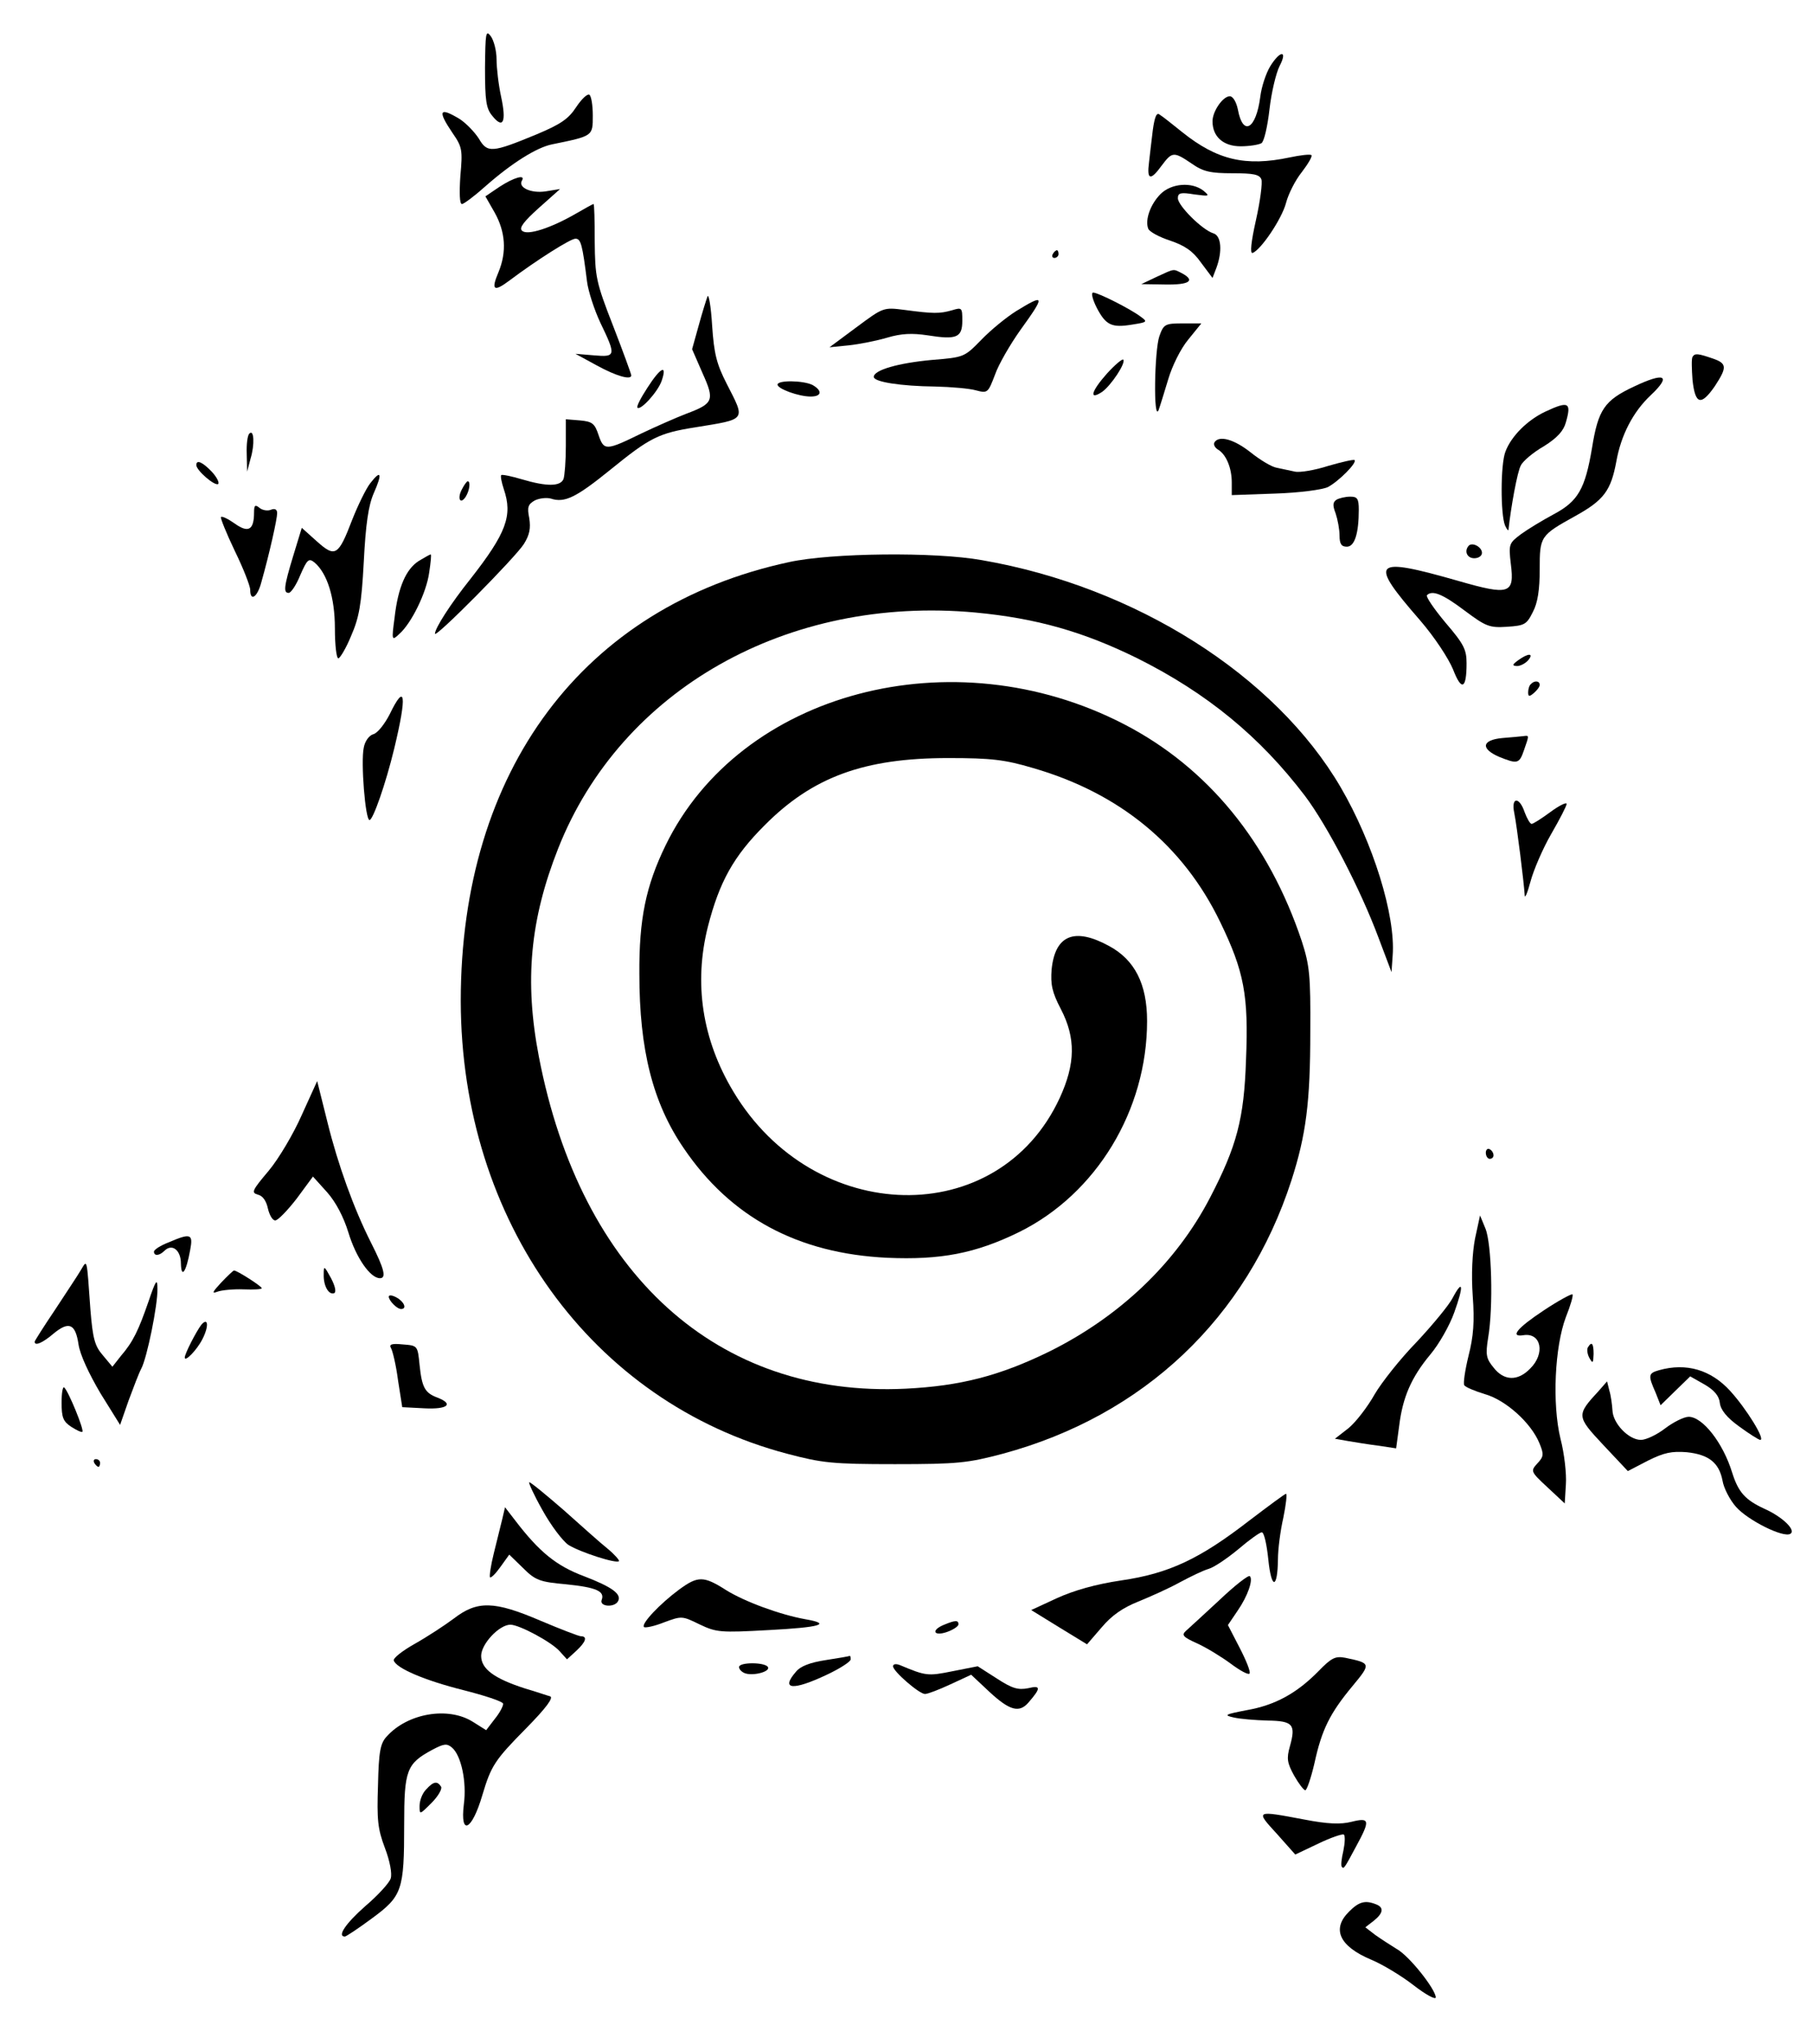 <?xml version="1.0" standalone="no"?>
<!DOCTYPE svg PUBLIC "-//W3C//DTD SVG 20010904//EN"
 "http://www.w3.org/TR/2001/REC-SVG-20010904/DTD/svg10.dtd">
<svg version="1.0" xmlns="http://www.w3.org/2000/svg"
 width="471pt" height="531pt" viewBox="0 0 471 531"
 preserveAspectRatio="xMidYMid meet">

<g transform="translate(0,531) scale(0.1,-0.1)"
fill="#000000" stroke="none">
<path d="M1260 5134 c0 -86 3 -106 19 -125 28 -35 37 -16 23 49 -7 32 -12 76
-12 98 0 22 -7 49 -15 60 -13 17 -14 9 -15 -82z"/>
<path d="M3300 5138 c-11 -18 -23 -54 -26 -80 -11 -84 -45 -103 -58 -33 -4 20
-13 35 -21 35 -18 0 -45 -39 -45 -65 0 -40 28 -65 73 -65 23 0 47 4 54 8 7 4
16 44 21 88 5 44 17 94 26 112 22 42 2 42 -24 0z"/>
<path d="M1497 5032 c-20 -31 -41 -45 -103 -71 -116 -48 -128 -49 -150 -11
-11 17 -33 40 -50 51 -53 32 -58 22 -18 -37 25 -36 26 -44 20 -111 -3 -44 -2
-73 4 -73 5 0 33 21 62 47 67 59 132 100 172 108 107 22 106 21 106 75 0 27
-4 51 -9 54 -5 3 -20 -11 -34 -32z"/>
<path d="M2995 4973 c-3 -26 -8 -65 -10 -85 -6 -46 4 -48 33 -8 27 36 31 37
78 5 30 -21 49 -25 106 -25 54 0 70 -3 75 -16 3 -9 -3 -56 -14 -105 -13 -58
-16 -88 -9 -86 21 7 76 88 87 130 6 23 24 59 41 80 16 21 28 41 25 44 -3 3
-29 0 -57 -6 -114 -24 -188 -7 -279 66 -25 20 -51 41 -58 45 -8 7 -13 -4 -18
-39z"/>
<path d="M1298 4825 l-37 -25 24 -42 c28 -50 32 -102 10 -155 -20 -47 -12 -52
28 -22 72 54 159 109 172 109 14 0 18 -15 30 -111 3 -25 19 -74 35 -108 41
-85 40 -89 -17 -84 l-48 4 55 -30 c51 -28 90 -39 90 -26 0 3 -21 61 -47 128
-45 115 -47 128 -48 220 0 53 -1 97 -3 97 -2 0 -22 -11 -46 -25 -64 -37 -127
-58 -140 -44 -8 7 5 24 44 59 l55 49 -37 -6 c-38 -6 -73 10 -62 28 10 17 -21
8 -58 -16z"/>
<path d="M3015 4806 c-26 -26 -41 -67 -32 -90 3 -8 29 -22 57 -31 38 -13 59
-27 80 -57 l30 -40 10 26 c16 43 13 84 -8 90 -29 9 -92 72 -92 91 0 14 7 16
43 10 39 -5 41 -5 23 10 -30 23 -83 19 -111 -9z"/>
<path d="M2735 4650 c-3 -5 -1 -10 4 -10 6 0 11 5 11 10 0 6 -2 10 -4 10 -3 0
-8 -4 -11 -10z"/>
<path d="M3005 4591 l-40 -19 63 -1 c62 -1 78 10 43 29 -24 12 -18 13 -66 -9z"/>
<path d="M1838 4540 c-3 -8 -14 -43 -23 -76 l-17 -61 27 -62 c32 -71 29 -79
-43 -106 -26 -10 -78 -33 -116 -51 -92 -45 -97 -45 -111 -4 -10 30 -16 35 -48
38 l-37 3 0 -70 c0 -38 -3 -76 -6 -85 -8 -20 -44 -20 -108 -1 -27 8 -51 13
-54 11 -2 -3 1 -19 7 -37 23 -68 7 -113 -87 -233 -52 -65 -92 -128 -92 -142 0
-13 208 197 231 233 15 24 18 41 14 67 -6 29 -3 36 14 46 12 6 31 8 42 5 36
-12 66 3 156 76 101 82 124 94 219 109 135 22 131 17 82 113 -26 51 -33 77
-38 152 -3 50 -9 83 -12 75z"/>
<path d="M2849 4511 c24 -46 39 -53 93 -44 38 6 40 7 22 20 -26 20 -111 63
-124 63 -6 0 -2 -17 9 -39z"/>
<path d="M2640 4502 c-24 -15 -65 -48 -90 -74 -45 -46 -45 -46 -130 -53 -86
-8 -150 -26 -150 -44 0 -13 70 -24 160 -25 41 -1 89 -5 106 -10 30 -8 31 -6
49 41 9 26 39 78 66 116 65 90 64 95 -11 49z"/>
<path d="M2225 4460 l-70 -52 50 5 c28 3 73 12 100 20 37 11 65 12 105 6 75
-12 90 -6 90 38 0 34 -1 35 -27 27 -32 -9 -48 -9 -123 1 -55 7 -55 7 -125 -45z"/>
<path d="M3012 4437 c-13 -37 -16 -225 -2 -192 4 11 15 47 25 80 10 34 32 79
52 103 l34 42 -48 0 c-46 0 -50 -2 -61 -33z"/>
<path d="M4397 4383 c-3 -5 -2 -32 0 -60 7 -64 22 -68 58 -16 32 49 32 59 -6
72 -38 13 -46 14 -52 4z"/>
<path d="M2876 4340 c-41 -46 -48 -71 -13 -48 23 16 63 76 55 84 -3 2 -22 -14
-42 -36z"/>
<path d="M1682 4303 c-17 -26 -29 -49 -26 -52 8 -8 53 41 63 70 15 44 -3 35
-37 -18z"/>
<path d="M4245 4306 c-77 -36 -93 -60 -109 -159 -18 -107 -36 -139 -100 -173
-28 -15 -66 -38 -84 -51 -32 -24 -33 -26 -27 -78 10 -78 -4 -82 -136 -44 -224
64 -235 53 -100 -102 38 -44 74 -99 86 -128 22 -57 35 -51 35 16 0 36 -7 50
-55 106 -30 36 -51 67 -48 71 14 14 41 3 98 -40 55 -41 64 -45 110 -42 46 3
51 6 67 38 13 24 18 59 18 111 0 86 1 88 93 139 74 41 92 66 106 141 12 68 43
129 90 173 54 51 36 60 -44 22z"/>
<path d="M2020 4311 c0 -11 55 -31 86 -31 29 0 31 15 5 30 -24 12 -91 13 -91
1z"/>
<path d="M4015 4241 c-47 -22 -89 -64 -104 -104 -13 -33 -13 -163 -1 -192 5
-11 9 -15 9 -10 6 56 23 151 32 166 5 11 32 34 60 50 35 22 51 40 57 62 15 52
7 56 -53 28z"/>
<path d="M648 4184 c-5 -4 -8 -28 -7 -53 l1 -46 9 34 c11 36 9 77 -3 65z"/>
<path d="M3155 4161 c-3 -6 1 -13 8 -18 22 -12 37 -48 37 -86 l0 -33 113 4
c62 2 123 10 137 17 28 15 76 63 69 70 -3 2 -33 -5 -68 -15 -34 -11 -74 -18
-87 -15 -13 3 -34 7 -47 10 -13 2 -43 20 -68 40 -43 34 -82 45 -94 26z"/>
<path d="M510 4102 c0 -14 49 -56 57 -49 3 4 -4 18 -17 32 -24 25 -40 32 -40
17z"/>
<path d="M962 4055 c-11 -14 -32 -57 -47 -95 -36 -94 -44 -99 -92 -56 l-39 35
-22 -72 c-25 -82 -26 -97 -12 -97 6 0 20 21 30 46 18 41 22 45 37 33 33 -28
53 -91 53 -171 0 -43 4 -78 9 -78 4 0 20 26 33 58 21 48 27 81 33 192 5 98 12
147 26 179 23 52 19 62 -9 26z"/>
<path d="M1200 4039 c-13 -24 -4 -41 10 -19 10 16 13 40 5 40 -2 0 -9 -9 -15
-21z"/>
<path d="M3472 4012 c-10 -7 -10 -15 -2 -36 5 -15 10 -41 10 -57 0 -22 5 -29
19 -29 20 0 31 34 31 96 0 29 -4 34 -22 34 -13 0 -29 -4 -36 -8z"/>
<path d="M660 3979 c0 -46 -15 -54 -50 -29 -17 12 -33 20 -36 17 -2 -2 14 -42
36 -88 22 -45 40 -91 40 -101 0 -32 19 -19 29 20 21 74 41 164 41 179 0 10 -6
13 -16 9 -9 -4 -23 -1 -30 5 -11 9 -14 7 -14 -12z"/>
<path d="M3816 3893 c-13 -14 -5 -33 14 -33 11 0 20 6 20 14 0 15 -24 28 -34
19z"/>
<path d="M1088 3853 c-33 -21 -54 -68 -63 -148 -8 -59 -7 -60 12 -42 32 28 71
108 78 160 4 26 6 47 4 47 -2 0 -16 -8 -31 -17z"/>
<path d="M2050 3850 c-535 -115 -853 -541 -853 -1140 1 -572 340 -1042 848
-1176 91 -24 117 -27 280 -27 164 0 189 3 280 27 366 99 634 352 750 710 38
118 49 203 49 386 1 147 -2 173 -22 235 -86 258 -245 452 -462 564 -445 230
-997 84 -1191 -315 -51 -105 -69 -191 -68 -334 0 -197 35 -335 115 -452 122
-180 297 -274 529 -285 138 -6 229 11 343 67 200 99 332 316 332 548 0 96 -32
159 -99 195 -90 49 -140 28 -149 -61 -3 -39 1 -59 24 -103 39 -75 38 -142 -3
-231 -159 -344 -638 -334 -848 17 -81 135 -103 281 -66 428 30 117 67 183 147
263 125 126 259 175 477 175 112 0 147 -4 221 -26 225 -65 390 -201 486 -400
62 -128 74 -190 67 -358 -5 -153 -24 -224 -93 -357 -88 -170 -235 -310 -419
-401 -129 -63 -231 -89 -372 -96 -489 -24 -844 297 -953 862 -38 197 -23 356
50 541 163 413 596 658 1084 613 159 -15 281 -50 421 -119 180 -90 318 -203
435 -357 58 -77 144 -242 191 -368 l34 -90 3 43 c8 104 -51 293 -135 437 -170
291 -533 521 -932 590 -122 22 -391 19 -501 -5z"/>
<path d="M3944 3595 c-16 -12 -16 -14 -3 -15 9 0 22 7 29 15 16 19 0 19 -26 0z"/>
<path d="M3977 3533 c-4 -3 -7 -13 -7 -21 0 -12 3 -12 15 -2 8 7 15 16 15 21
0 11 -14 12 -23 2z"/>
<path d="M1012 3454 c-13 -25 -31 -48 -42 -51 -11 -3 -22 -18 -25 -35 -8 -37
4 -188 15 -188 9 0 42 94 64 185 34 141 29 174 -12 89z"/>
<path d="M3903 3393 c-54 -5 -57 -28 -8 -49 47 -19 52 -18 64 17 14 40 14 39
-1 37 -7 -1 -32 -3 -55 -5z"/>
<path d="M3934 3198 c7 -35 25 -180 27 -213 0 -11 7 5 15 35 8 30 32 86 54
124 22 38 40 73 40 78 0 5 -19 -4 -42 -21 -23 -17 -45 -31 -49 -31 -4 0 -12
14 -18 30 -14 42 -36 40 -27 -2z"/>
<path d="M784 2414 c-21 -48 -60 -114 -86 -145 -43 -51 -46 -57 -28 -62 13 -3
22 -17 26 -36 4 -17 12 -31 19 -31 7 0 32 26 56 57 l42 57 37 -41 c23 -26 43
-65 55 -104 20 -66 57 -119 82 -119 17 0 12 23 -23 92 -45 89 -86 203 -113
312 l-27 108 -40 -88z"/>
<path d="M3860 2316 c0 -9 5 -16 10 -16 6 0 10 4 10 9 0 6 -4 13 -10 16 -5 3
-10 -1 -10 -9z"/>
<path d="M3832 2093 c-7 -37 -10 -92 -6 -149 5 -67 2 -105 -11 -156 -9 -37
-14 -71 -11 -76 3 -5 27 -15 53 -23 54 -15 120 -74 142 -127 12 -29 12 -35 -5
-53 -18 -20 -18 -21 26 -62 l45 -42 3 49 c2 27 -4 81 -14 119 -22 91 -15 239
14 316 12 30 20 57 17 59 -2 2 -36 -16 -75 -42 -68 -45 -89 -70 -52 -64 46 7
57 -48 17 -87 -32 -33 -68 -32 -95 3 -19 23 -21 33 -14 77 14 81 9 246 -7 284
l-14 34 -13 -60z"/>
<path d="M438 2083 c-21 -8 -38 -19 -38 -24 0 -12 14 -11 27 2 20 20 43 2 43
-33 1 -41 14 -21 24 35 8 42 2 45 -56 20z"/>
<path d="M210 2011 c-8 -14 -39 -60 -67 -103 -29 -43 -53 -81 -53 -83 0 -12
21 -3 49 21 40 33 57 26 65 -28 4 -27 27 -76 57 -127 l51 -82 22 63 c13 35 27
72 33 83 15 28 43 166 42 207 0 29 -4 24 -23 -32 -26 -75 -40 -105 -72 -142
l-22 -28 -25 30 c-21 24 -26 44 -32 117 -10 139 -8 132 -25 104z"/>
<path d="M841 2000 c-1 -30 13 -54 27 -49 6 3 3 18 -8 39 -18 33 -19 33 -19
10z"/>
<path d="M574 1978 c-22 -24 -25 -29 -9 -23 11 4 41 7 68 6 26 -1 47 0 47 3 0
5 -64 46 -72 46 -2 0 -17 -14 -34 -32z"/>
<path d="M3774 1939 c-9 -18 -51 -69 -93 -114 -43 -44 -92 -106 -110 -137 -18
-32 -48 -71 -67 -87 l-36 -28 34 -6 c18 -3 54 -9 79 -12 l46 -7 8 59 c9 73 31
125 81 185 22 26 50 75 62 109 25 69 23 89 -4 38z"/>
<path d="M1010 1942 c0 -10 21 -32 32 -32 16 0 8 19 -12 30 -11 6 -20 7 -20 2z"/>
<path d="M523 1869 c-13 -17 -43 -75 -43 -85 0 -13 32 20 46 48 17 33 15 58
-3 37z"/>
<path d="M1016 1808 c4 -7 13 -44 18 -83 l11 -70 58 -3 c60 -3 77 11 33 28
-32 12 -40 26 -46 85 -5 50 -5 50 -44 53 -29 3 -36 0 -30 -10z"/>
<path d="M4125 1810 c-3 -5 -1 -18 4 -27 9 -16 10 -14 11 10 0 28 -5 34 -15
17z"/>
<path d="M4310 1751 c-28 -8 -29 -13 -9 -58 l13 -33 39 38 38 37 37 -21 c26
-15 38 -30 40 -48 2 -18 18 -38 50 -61 26 -19 51 -35 55 -35 14 0 -36 81 -78
127 -50 55 -114 74 -185 54z"/>
<path d="M4154 1698 c-59 -64 -59 -66 11 -141 l64 -68 52 27 c42 21 62 25 101
22 57 -6 84 -27 93 -74 3 -19 19 -50 35 -68 31 -35 123 -81 141 -70 16 9 -20
44 -67 65 -50 23 -68 43 -84 94 -24 78 -77 145 -113 145 -12 0 -40 -14 -61
-30 -22 -17 -50 -30 -63 -30 -32 0 -73 43 -74 77 -1 15 -4 38 -8 51 l-6 24
-21 -24z"/>
<path d="M160 1667 c0 -39 4 -49 25 -63 14 -9 27 -15 29 -13 5 5 -36 105 -47
115 -4 4 -7 -14 -7 -39z"/>
<path d="M245 1510 c3 -5 8 -10 11 -10 2 0 4 5 4 10 0 6 -5 10 -11 10 -5 0 -7
-4 -4 -10z"/>
<path d="M1409 1388 c22 -40 53 -81 68 -91 31 -19 124 -49 131 -42 2 2 -11 17
-29 32 -19 15 -70 61 -115 101 -45 39 -85 72 -89 72 -3 0 12 -33 34 -72z"/>
<path d="M3245 1360 c-128 -99 -208 -137 -332 -155 -67 -10 -123 -26 -167 -46
l-67 -31 73 -45 72 -44 38 44 c26 31 55 51 95 67 32 13 81 35 108 50 28 15 61
31 75 35 14 4 48 27 77 51 28 24 56 44 61 44 6 0 13 -32 17 -71 8 -78 24 -77
25 1 0 25 6 73 14 108 7 34 10 62 7 62 -3 0 -46 -32 -96 -70z"/>
<path d="M1305 1365 c-4 -16 -14 -56 -22 -89 -8 -32 -12 -60 -10 -63 3 -2 15
10 27 27 l23 32 36 -35 c32 -32 44 -36 111 -42 79 -8 102 -18 93 -41 -6 -17
32 -20 42 -4 12 19 -15 38 -88 66 -72 27 -116 63 -178 144 l-27 35 -7 -30z"/>
<path d="M3168 1154 c-40 -37 -79 -73 -87 -80 -12 -11 -8 -16 30 -33 24 -11
63 -35 86 -52 24 -18 46 -30 49 -26 4 3 -8 33 -25 66 l-31 60 25 37 c27 39 41
81 32 90 -3 4 -39 -24 -79 -62z"/>
<path d="M1764 1181 c-50 -37 -99 -89 -91 -97 3 -3 27 2 52 12 46 17 47 17 92
-5 44 -21 54 -22 180 -15 134 7 165 16 96 28 -67 12 -159 46 -207 76 -58 37
-73 37 -122 1z"/>
<path d="M1179 1106 c-24 -18 -70 -48 -102 -66 -32 -18 -56 -37 -54 -43 6 -20
81 -52 181 -77 55 -14 101 -29 103 -35 1 -5 -8 -23 -21 -39 l-23 -30 -35 22
c-64 40 -169 22 -223 -38 -17 -18 -21 -39 -23 -127 -3 -89 -1 -113 18 -163 13
-34 19 -67 15 -79 -3 -11 -33 -44 -66 -72 -51 -45 -74 -79 -53 -79 3 0 35 21
70 47 79 58 84 73 84 244 0 141 6 158 73 194 30 16 38 17 51 6 24 -20 39 -89
31 -148 -10 -83 21 -68 48 24 23 77 32 91 115 175 51 52 71 79 61 82 -8 2 -36
12 -64 20 -81 26 -115 51 -115 85 0 31 47 81 76 81 23 0 107 -45 128 -69 l19
-21 24 22 c25 23 30 38 12 38 -5 0 -52 18 -104 40 -121 52 -165 53 -226 6z"/>
<path d="M2453 1090 c-35 -14 -28 -31 7 -19 17 6 30 15 30 20 0 11 -8 11 -37
-1z"/>
<path d="M2145 998 c-40 -6 -66 -16 -77 -30 -41 -47 -9 -50 80 -8 34 16 62 34
62 40 0 5 -1 9 -2 9 -2 -1 -30 -6 -63 -11z"/>
<path d="M3425 969 c-56 -57 -112 -88 -186 -101 -57 -11 -61 -13 -34 -19 17
-4 56 -7 88 -8 66 -1 74 -10 58 -67 -9 -32 -7 -43 11 -76 12 -21 25 -38 29
-38 4 0 15 32 24 71 19 87 40 129 99 200 48 58 48 59 -19 73 -26 5 -36 0 -70
-35z"/>
<path d="M1920 980 c0 -6 7 -13 15 -16 21 -8 67 4 60 16 -8 13 -75 13 -75 0z"/>
<path d="M2320 982 c0 -13 68 -72 83 -72 7 0 36 11 66 25 l54 25 48 -45 c52
-48 77 -55 101 -27 33 38 32 45 -1 37 -26 -5 -41 -1 -81 25 l-50 32 -66 -13
c-64 -13 -69 -12 -136 16 -10 4 -18 3 -18 -3z"/>
<path d="M1107 662 c-10 -10 -17 -29 -17 -43 0 -23 0 -23 31 8 17 17 28 36 25
42 -10 16 -20 14 -39 -7z"/>
<path d="M3317 547 l48 -54 59 28 c33 16 63 26 67 24 4 -3 3 -22 -1 -42 -5
-21 -7 -39 -4 -42 5 -6 6 -5 37 53 37 68 36 76 -12 64 -28 -7 -61 -6 -123 6
-127 24 -127 24 -71 -37z"/>
<path d="M3505 345 c-46 -45 -26 -90 57 -125 29 -12 79 -42 111 -67 31 -24 57
-38 57 -31 -1 22 -70 109 -102 126 -16 10 -41 26 -55 36 l-26 20 22 17 c25 20
27 35 5 43 -28 11 -44 6 -69 -19z"/>
</g>
</svg>
